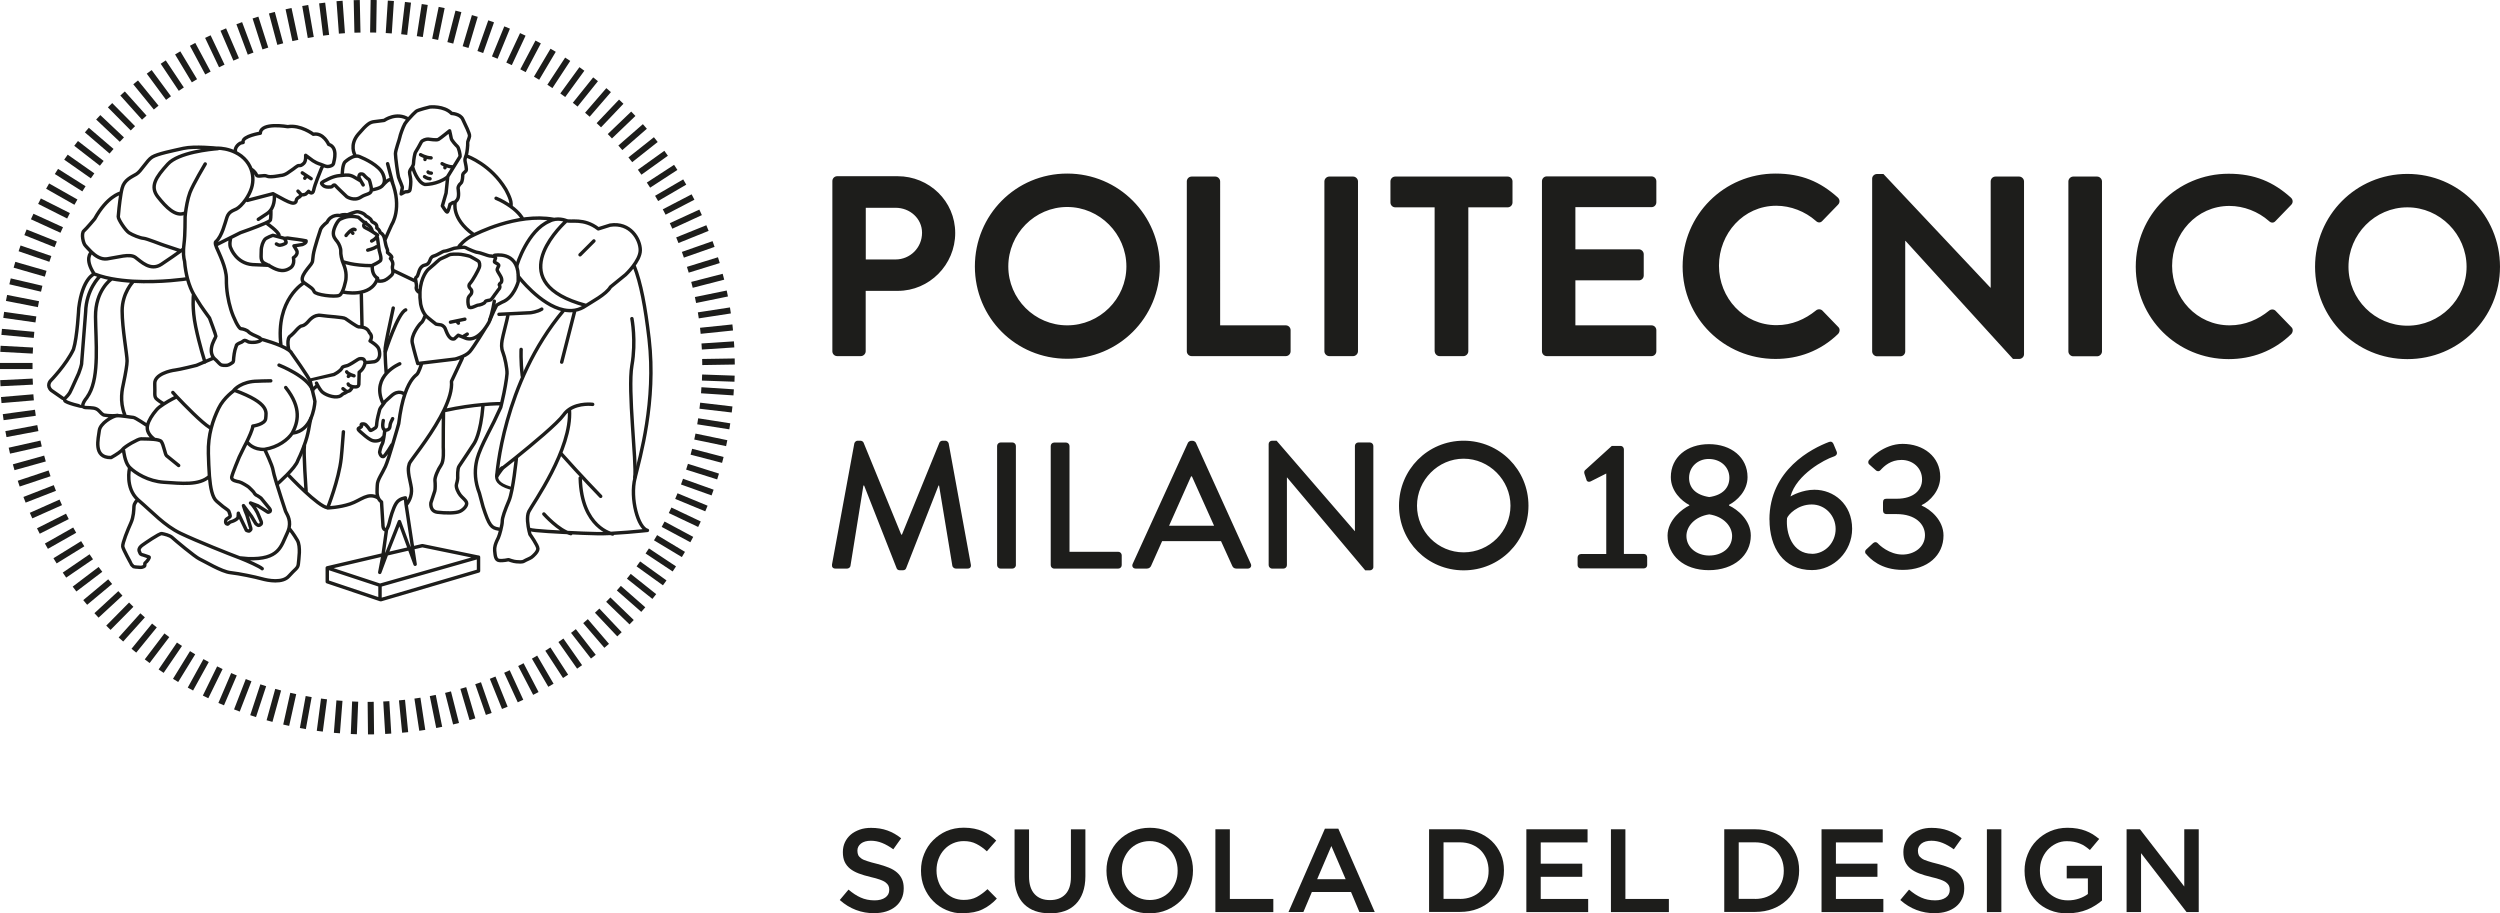 <?xml version="1.0" encoding="UTF-8"?>
<svg id="Layer_2" data-name="Layer 2" xmlns="http://www.w3.org/2000/svg" viewBox="0 0 283.47 103.57">
  <defs>
    <style>
      .cls-1 {
        stroke-width: .35px;
      }

      .cls-1, .cls-2, .cls-3 {
        fill: none;
        stroke: #1d1d1b;
      }

      .cls-1, .cls-3 {
        stroke-linecap: round;
        stroke-linejoin: round;
      }

      .cls-4 {
        fill: #1d1d1b;
      }

      .cls-2 {
        stroke-miterlimit: 10;
        stroke-width: .69px;
      }

      .cls-3 {
        stroke-width: .39px;
      }
    </style>
  </defs>
  <g id="Livello_1" data-name="Livello 1">
    <g>
      <path class="cls-2" d="M83.19,44.49l-3.68-.24m3.5,2.18l-3.66-.43m3.4,2.34l-3.64-.57m3.29,2.48l-3.61-.75m3.17,2.65l-3.57-.93m3.03,2.81l-3.52-1.11m2.9,2.93l-3.47-1.24m2.77,3.05l-3.41-1.41m2.62,3.19l-3.33-1.58m2.46,3.32l-3.25-1.74m2.3,3.43l-3.16-1.9m2.13,3.54l-3.07-2.04m1.98,3.62l-2.99-2.15m1.81,3.7l-2.89-2.3m1.64,3.78l-2.77-2.43m1.45,3.86l-2.65-2.56m1.27,3.93l-2.53-2.68m1.08,3.99l-2.4-2.8m.89,4.03l-2.26-2.91m.7,4.07l-2.12-3.02m.53,4.09l-2.01-3.09m.35,4.1l-1.86-3.19m.15,4.12l-1.7-3.27m-.04,4.13l-1.54-3.35m-.24,4.12l-1.38-3.42m-.44,4.11l-1.21-3.48m-.64,4.08l-1.04-3.54m-.82,4.05l-.91-3.58m-1,4l-.73-3.62m-1.19,3.95l-.55-3.65m-1.39,3.89l-.36-3.67m-1.56,3.82l-.22-3.68m-1.73,3.75l-.04-3.69m-1.91,3.66l.15-3.69m-2.07,3.57l.29-3.68m-2.23,3.47l.48-3.66m-2.4,3.36l.66-3.63m-2.55,3.25l.8-3.6m-2.69,3.13l.98-3.56m-2.84,3l1.15-3.5m-2.99,2.86l1.33-3.44m-3.11,2.72l1.45-3.39m-3.22,2.57l1.62-3.31m-3.34,2.42l1.78-3.23m-3.46,2.25l1.93-3.14m-3.57,2.09l2.08-3.05m-3.66,1.92l2.23-2.94m-3.74,1.75l2.33-2.86m-3.8,1.59l2.46-2.74m-3.88,1.41l2.59-2.62m-3.94,1.22l2.71-2.5m-3.99,1.03l2.83-2.36m-4.04,.84l2.94-2.23m-4.08,.65l3.04-2.08m-4.11,.46l3.14-1.94m-4.12,.28l3.21-1.82m-4.12,.1l3.29-1.66m-4.12-.09l3.37-1.5m-4.11-.29l3.44-1.34m-4.1-.49l3.5-1.17m-4.07-.69l3.55-.99m-4.04-.89l3.6-.81m-3.99-1.07l3.62-.68m-3.93-1.24l3.65-.5m-3.87-1.44l3.67-.31M.04,43.45l3.68-.18M0,41.5H3.69M.05,39.55l3.68,.2M.19,37.63l3.67,.34m-3.44-2.27l3.65,.52m-3.33-2.44l3.62,.71m-3.22-2.59l3.59,.84m-3.09-2.72l3.54,1.02m-2.96-2.88l3.49,1.2m-2.82-3.02l3.43,1.37m-2.67-3.16l3.35,1.53m-2.52-3.27l3.29,1.66m-2.37-3.37l3.21,1.82m-2.21-3.48l3.12,1.97m-2.04-3.59l3.02,2.12m-1.87-3.68l2.91,2.26m-1.69-3.77l2.8,2.4m-1.51-3.85l2.68,2.53m-1.34-3.9l2.59,2.62m-1.17-3.95l2.46,2.74m-.98-4l2.33,2.86m-.79-4.05l2.19,2.97m-.6-4.08l2.05,3.07m-.41-4.11l1.9,3.16m-.21-4.13l1.74,3.25m-.01-4.13l1.58,3.33m.17-4.13l1.46,3.39m.35-4.11l1.29,3.45m.55-4.09l1.12,3.51m.74-4.06l.95,3.56m.94-4.02l.77,3.61m1.12-3.97l.63,3.63m1.29-3.91l.45,3.66M38.5,.11l.27,3.68M40.45,.01l.08,3.69M42.37,0l-.06,3.69M44.32,.09l-.24,3.68m2.18-3.51l-.43,3.66m2.33-3.41l-.56,3.64m2.48-3.3l-.74,3.61m2.64-3.17l-.92,3.57m2.78-3.05l-1.05,3.53m2.9-2.92l-1.23,3.48m3.04-2.78l-1.4,3.41m3.18-2.63l-1.56,3.34m3.3-2.48l-1.72,3.26m3.42-2.32l-1.88,3.17m3.53-2.15l-2.02,3.08m3.63-1.98l-2.17,2.98m3.72-1.81l-2.31,2.88m3.79-1.65l-2.41,2.79m3.84-1.48l-2.54,2.67m3.91-1.3l-2.66,2.55m3.97-1.11l-2.78,2.42m4.02-.93l-2.89,2.29m4.06-.74l-3,2.15m4.09-.55l-3.09,2.01m4.11-.35l-3.19,1.86m4.13-.16l-3.27,1.7m4.13,.04l-3.35,1.54m4.13,.24l-3.42,1.38m4.11,.43l-3.48,1.22m4.08,.61l-3.52,1.09m4.04,.79l-3.57,.92m4.01,.98l-3.61,.74m3.96,1.18l-3.64,.56m3.9,1.37l-3.67,.38m3.83,1.54l-3.68,.24m3.75,1.7l-3.69,.06m3.67,1.89l-3.69-.13"/>
      <g>
        <path class="cls-3" d="M12.61,31.66s-1.81,1.25-1.78,4.26c.03,2.8,.44,6.66-.72,8.74-.08,.15-.18,.3-.28,.45,0,0-.89,1.05-.14,1.1,.75,.04,1.19-.01,1.56,.4,.15,.18,.33,.35,.5,.44,0,0,.76,.17,1.59,.05m1.74-15.15s-1.23,1.27-1.23,3.29c0,2.01,.57,5,.56,5.69,0,.43-.18,1.47-.4,2.5-.14,.64-.48,2.05,.13,3.58m-3.75-18.42s0,0-.01,0c-.1,.08-.82,.77,.3,2.47m10.02-2.76s-.09,.06-.25,.18c-.4,.29-1.24,.88-2.14,1.48-1.25,.83-2.33-.32-2.96-.78-.64-.46-1.98,0-3.2,.17-.71,.1-1.32-.33-1.77-.76-.32-.3-.55-.6-.67-.71-.29-.26-.52-1.42-.2-1.7,.32-.28,1.23-1.37,1.23-1.37,1.42-2.56,2.88-2.9,2.88-2.9m13.23,17.18c-.03,.07-.18,.47-.21,.61-.04,.15-.13,.65-.14,.86-.01,.21,0,.49-.15,.56,0,0-.38,.28-.59,.3-.21,.01-.58,.05-.78-.11-.2-.16-.42-.45-.63-.61-.04-.04-.09-.08-.13-.14-.17-.22-.32-.6-.24-1.12,.1-.66,.49-1.17,.5-1.32,0-.15-.72-2.06-.72-2.06,0,0-1.11-1.51-1.3-1.88-.14-.28-.77-.97-1.2-2.58-.14-.55-.27-1.21-.33-1.99,0,0-.16-.46-.12-1.3,0-.18,.03-.38,.05-.6,.16-1.23,.11-2.82,.13-3.12,0-.07,.02-.22,.04-.41,.07-.6,.24-1.64,.51-2.35,.36-.94,1.73-3.24,1.73-3.24m3.59,20.5s0,0,0,.01m-6.46-10.69l-1.77-.59c-.29-.08-2-.78-2.36-.8-.36-.02-1.24-.37-1.64-.63-.41-.27-1.23-1.52-1.22-1.82,.01-.25,.14-1.61,.31-2.62,.04-.22,.08-.44,.13-.61,.24-.95,1.04-1.26,1.6-1.59,.56-.33,1.18-1.55,1.8-1.94,.63-.38,2.27-.7,3.55-.99,1.28-.28,3.73-.02,3.73-.02,0,0,.07,0,.2,0,.36,.01,1.17,.08,1.98,.49,.22,.11,.44,.24,.65,.4,.45,.35,.78,.77,.99,1.21,.38,.79,.41,1.66,.17,2.42-.15,.48-.39,.92-.65,1.3-.38,.55-.8,.94-1.06,1.07-.43,.21-.86,.31-1.08,.96-.22,.65-.55,2.13-1.25,2.75,0,0-.11,.03-.04,.33,.02,.09,.06,.2,.12,.34,.26,.62,1.12,2.29,1.11,3.56-.02,1.26,.21,2.48,.51,3.46,.3,.98,.89,2.16,1.13,2.18,.24,.01,.71,.16,.88,.36,.17,.19,.81,.47,.99,.54,.11,.04,.36,.16,.41,.29,.03,.09-.02,.18-.26,.26-.62,.2-1.15,.05-1.15,.05,0,0-.32-.18-.43-.18-.1,0-.25,.15-.34,.2-.09,.05-.45,.15-.58,.33h0s-.02,.03-.03,.05m-5.93-14.98c-.98,.36-2.01-.66-2.96-1.86-.95-1.2-.23-2.24,1.12-3.73,1.2-1.32,4.86-1.69,5.67-1.75m-.16,10.9l1.53-.77,1.2-.6s1.79-.62,2.77-1.06c.35-.16,.6-.29,.62-.36,.07-.27,.06-1.02,.06-1.02m.38-1.85s.14,1.08-.46,1.8c-.1,.12-.21,.23-.35,.32l-1,.66m5.7-3.18s.45,.51,.58-.14c.13-.65,.72-2.04,.83-2.33,.11-.29,.22-.41,.22-.41m-8.57,3.91l2.91-.76,.16,.09,1.15,.62s.76,.41,1.03,.36c.27-.04,.28-.2,.29-.31,0-.12,.2-.32,.29-.34,.09-.02,.29-.28,.29-.28,0,0,.36-.01,.49-.09,.12-.08,.3-.29,.32-.31h0m-8.26-4.46c-.17-.46,.3-.88,.51-1,.03-.02,.34-.09,.34-.09,0-.03,0-.05-.01-.08-.04-.65,1.96-.97,1.96-.97,.06-1.28,3.11-.74,3.11-.74,1.44-.24,2.9,.86,2.9,.86,1.14-.22,1.74,1.15,1.74,1.15,1.08,.32,.61,1.88,.58,2.02-.03,.14-.02,.4-.59,.48-.18,.03-.4-.03-.61-.13-.45-.2-.51-.11-1.17-.52l-.82-.61s.06,.65-.21,.91c-.28,.26-.38,.26-.56,.25-.18-.01-.58,.38-.83,.53-.25,.14-.66,.58-1.28,.6,0,0-1.18,.25-1.51,.07-.33-.18-1.08,.16-1.18-.13-.07-.18-.27-.46-.62-.68m5.32,2.51l.39,.42m-8.02,4.89s-.21,.79,.02,1.17c0,0,.61,1.71,2.46,1.85,.18,.01,1.87,.08,1.87,.08m-.17-4.69s1.19,.84,1.3,1.26m-7.45,13.96l-1.9,.81s-1.95,.49-2.44,.54c-.48,.05-2.35,.46-2.3,1.55,.06,1.08-.13,1.47,.26,1.77,.38,.31,.73,.49,.73,.49m1.45-.76s-.75,.36-1.42,.8c-.34,.22-.65,.45-.83,.67-.49,.57-.89,1.2-1.01,1.75-.02,.08-.03,.16-.03,.23-.04,.6,.49,1.11,.73,1.29m-.79-1.53s-1.31-.88-1.51-.89c-.1,0-.44-.06-.83-.11-.41-.06-.86-.11-1.09-.08-.45,.05-1.86,.85-1.95,1.69-.09,.84-.75,3.09,1.34,3.05,0,0,.8-.44,1.17-.78,.05-.05,.1-.09,.13-.14,.26-.35,1.8-1.22,2.08-1.2,.17,.01,.85,0,1.44,.05,.41,.04,.76,.11,.87,.25,.26,.34,.44,1.47,.59,1.6,.15,.13,1.38,1.12,1.38,1.12m7.35,4.55h0s.91,1.22,.91,1.22l.48,.81s.24,.27,.39,.2c.15-.06,.34-.14,.21-.47-.13-.32-.41-.97-.41-.97,0,0-.4-.79-.78-1.09l.84,.32,1.14,.73s.18-.02,.25-.11c.06-.09-.02-.24-.1-.34-.08-.09-.94-1.15-.94-1.15,0,0-.37-.28-.57-.36,0,0-.18-.15-.22-.26-.04-.1-.51-.54-.59-.62-.08-.08-.83-.55-1.08-.6-.25-.06-.92-.14-.87-.53,.06-.39,.86-2.29,.86-2.29l.58-1.19s.1-.19,.24-.46c.27-.56,.7-1.48,.72-1.86,0,0,1.42-.19,1.46-.87,.04-.68,.54-1.69-3.54-3.19,0,0-1.21,.81-1.81,2.06-.3,.63-.61,1.37-.83,2.23-.22,.85-.35,1.8-.32,2.88,.03,.85,.05,1.76,.12,2.59m3.27,4.2h0s.92,1.92,.92,1.92c0,0,.28,.14,.36,.06,.08-.07,.19-.15,.14-.29-.05-.14-.21-.71-.21-.71l-.24-.81-.2-.49-.18-.56m-3.86-3.33c.11,1.31,.32,2.43,.84,2.85,0,0,.62,.52,.69,.58,.07,.07,.62,.41,.67,.54,.05,.12,.21,.54,.13,.62-.08,.09-.41,.26-.44,.32-.03,.06-.14,.38,.08,.5,0,0,.1,.08,.21-.07,.11-.14,.28-.2,.39-.22,.11-.02,.66-.26,.68-.5,.01-.23,.03-.42,.03-.43m-7.43-13.69s.17,.18,.44,.48c.88,.93,2.85,2.96,3.77,3.51m-9.79,2.63s.13,1.21,.58,1.76c.04,.05,.09,.1,.15,.16,.59,.59,2.06,1.53,3.83,1.64,1.95,.12,4.02,.4,5.17-.68h0s0,0,0,0m-9.06-.91s-.52,2.2,.93,3.55c.03,.03,.06,.06,.1,.09,1.57,1.34,2.92,2.86,4.75,3.74,1.83,.88,5.87,2.48,6.3,2.63,.09,.03,.26,.09,.47,.18,.81,.32,2.25,.96,2.49,1.2m-14.18-7.75s-.34,.3-.36,.7c-.02,.4-.03,1.16-.35,1.87-.32,.7-.98,2.31-.92,2.67,.06,.37,.93,1.87,.94,1.94,.01,.08,.25,.32,.29,.34,.05,.02,.42,.07,.49,.06,.07,0,.34,.04,.44,.01,.09-.02,.34-.09,.34-.21,0-.12-.01-.29,.08-.32,.09-.04,.55-.59,.39-.64-.16-.05-.44-.15-.59-.2-.15-.06-.35-.05-.42-.24-.08-.19-.16-.3-.09-.49,.07-.2,.29-.37,.44-.47,.14-.1,1.84-1.29,2.11-1.25,.27,.05,.92,.19,1.19,.45,.27,.26,2.59,2.2,3.09,2.43,.5,.22,2.51,1.45,3.52,1.55,1,.11,2.77,.48,3.52,.69,.75,.21,2.39,.52,3.1-.3,.71-.81,1.03-.87,1.07-1.38,.04-.51,.3-1.97-.12-2.69-.42-.72-.83-1.22-.83-1.22m-3.26-21.57s2.16,.56,3.09,1.21c.02,.01,.03,.02,.04,.03,.11,.08,.2,.16,.27,.25m-2.98,11.06s.85,1.73,.93,2.34c.05,.37,.52,1.89,.91,3.09,.25,.77,.46,1.42,.5,1.53,.08,.24,.6,.85,.41,1.83-.01,.06-.03,.13-.05,.2-.05,.16-.11,.33-.2,.51-.68,1.41-.86,2.96-4.42,2.83l-.87-.08m5.98-14.16c2.04-.27,2.43-2.79,2.48-3.59,0-.11-.18-.79-.18-.79,0,0-.17-.77-.34-1.45-.1-.4-2.18-3.31-2.18-3.31m-.27-.33s-.31-1.31,.23-1.56c0,0,.03-.03,.07-.07,.1-.09,.28-.25,.39-.38,.17-.19,.56-.66,.8-.67,.24-.03,.5-.25,.67-.44,.17-.19,.7-.88,1.49-.75,.8,.13,2.56,.19,2.79,.37,.23,.17,1.31,.92,1.47,.93,.06,0,.21,0,.39,.03,.31,.05,.7,.2,.85,.64,0,0,.46,.35,.07,.93,0,0,.86,.49,.99,.9,.14,.41,.25,1.22-.49,1.45,0,0-.89,.11-1.05,.1,0,0-.06-.36-.26-.42-.2-.05-.4-.06-.61,.09-.21,.15-.92,.59-1.12,.66-.21,.06-.57,.12-.62,.24-.05,.12-.19,.39-.93,.78,0,0-2.74,.62-2.75,.63m.77,.35s.27,.57,.57,.92c.3,.35,1.34,.79,2,.59,.28-.08,.36-.3,.52-.33,.16-.03,.38-.26,.58-.28,.2-.03,.43-.5,.43-.5,0,0,.67,.16,.7-.24,.02-.4,.04-1.4,.04-1.4,0,0,.54-.33,.67-1.08m-2.24,3.16l-.27-.21m1.09-.22s-.51-.15-.5-.31m-11.34,6.71s.6,.77,1.86,.7c1.54-.24,2.68-1.12,3.15-1.86h0c.63-1.19,1.1-2.82-.75-5.15m9.81-13.79c-.04,1.02,.45,1.24,.53,1.38,.08,.14,.19,.34,.19,.34,0,0,.33,.05,.67-.08,.34-.14,.68-.48,.68-.48,.53-.4,.11-.79,.24-1.2,.13-.41-.25-.8-.25-.8,0,0,.15,0,.16-.14,0-.15-.41-.48-.47-.51-.06-.03,.05-.24-.06-.44-.11-.2-.21-.73-.21-.73,0-.07-.1-.46-.11-.51-.13-.5-.49-.62-.49-.62-.01-.29-.36-.51-.36-.51,.08-.63-.54-.55-.61-.83-.07-.27-.63-.54-.63-.54-.23-.37-.9-.47-.9-.47-.22-.06-1.22,.35-1.22,.35,0,0-.38-.11-.84,.08,0,0-.97-.22-1.45,.77,0,0-.5,.34-.72,.77,0,0-.74,2.17-.84,2.93-.11,.81-.05,.64-.13,.85-.13,.37-1.68,1.73-.91,2.29,.78,.56,1,.65,1.14,1.01,.14,.37,2.37,.65,2.85,.43,.48-.22,.75-1.79,.75-1.79,.03-.36,.05-.69-.07-1.17-.05-.19-.11-.38-.18-.54-.25-.57-.35-1.19-.33-1.51,.02-.32-.18-.81-.39-1.08-.21-.27-.52-.57-.44-1.12,.08-.56,.53-1.34,.78-1.43,.25-.09,.86-.5,2.04-.22,0,0,.46,.4,.54,.47,.09,.06,.44,.29,.69,.5,.24,.21,.33,.5,.34,.57m.6,.81c0,.13,.2,1.33,.2,1.42,0,.08,.35,.98,.11,1.18-.27,.22-.67,.4-.95,.54-2.1,0-3.25-.44-3.25-.44m-4.43,2.37s-3.27,1.87-2.62,7.12m9.11-5.81l.08,3.71m-6.34,18.63s-.32-4.51-.19-5.15m4.29-30.76s0-1.16,.33-1.45c.23-.2,.67-.54,1.11-.63,.17-.03,.34-.03,.5,.04,.59,.24,2.25,1,2.67,1.97,.26,.6,.19,.99,.02,1.24-.1,.15-.24,.24-.35,.3-.31,.16-1,.29-1,.29m4.22-8.04s0,0,.01,0m-6.1,4.01s-.62-1.1,.4-2.3c1.02-1.2,1.35-1.36,1.77-1.42,.42-.06,1.17-.15,1.17-.15,0,0,1.4-1.01,2.75-.14m-2.66,13.68s.71-1.63,.77-1.73c0,0,1.24-1.85,0-4.96-.2-.48-.93,.42-.97,.46h0m7.58,2.19s-.21,.94-.34,.89c-.14-.05-.53-.7-.53-.7l.42-1.45,.18-1.79v-.08s1.41-2.28,1.41-2.28c.03-.16-.14-.99-.31-1.14-.17-.15-.66-.7-.69-.9-.03-.2-.19-.87-.19-.87,0,0-1.03,.84-1.26,.97-.23,.13-.98-.02-1.18-.03-.2-.01-.67,.12-.78,.35-.11,.23-.52,.95-.63,1.11-.11,.15-.23,.91-.24,1.27,0,.18-.09,.34-.18,.48-.09,.13-.19,.25-.23,.38-.1,.25,.03,.5,.08,.91,.06,.4-.03,1.08-.08,1.28-.05,.2-.39,.2-.47,.19-.08,0-.52,.25-.52,.25,0,0,.09-.56,.13-.7,.03-.14-.35-.94-.43-1.21s-.35-2.23-.35-2.65c0-.42,.46-1.63,.49-1.85,.03-.22,.35-1.14,.57-1.53,.08-.13,.23-.32,.4-.52,.33-.38,.75-.8,.89-.91,.21-.17,1.55-.49,1.55-.49,0,0,1.6-.17,2.47,.73,0,0,.98,.04,1.26,.66,.28,.63,.83,1.64,.77,1.93-.06,.3-.24,.61-.21,.77,.03,.17-.07,1.1-.16,1.36-.01,.03-.02,.06-.04,.1-.08,.21-.13,.39-.1,.58,.03,.22,.24,.96,.11,1.11-.13,.15-.36,.3-.37,.44,0,.14-.01,.8-.22,.97-.21,.17-.31,.42-.31,.54,0,.12,.18,.98-.1,1.34-.1,.13-.19,.22-.27,.29h0c-.08,0-.21-.02-.33,.08l-.22,.16Zm-4.23-4.17s.48,1.69,1.37,1.93c0,0,1.38,.04,2.52-.81m7.26,3.23s0-.18,0-.18m-4.95-5.43s2.65,.94,4.33,3.73c0,0,.62,1.08,.62,1.63,0,.18,0,.25,0,.26h0m1.28,1.41s-.34-.64-1.32-1.34c-.48-.34-1.04-.68-1.66-.93m-4.64,.48s-.45,1.82,2.05,3.6m-6.49,5.34l-2.57-1.23m1.53,26.49c.33-.44,.69-1.18,.46-2.15-.38-1.63-.32-1.98-.17-2.46,.1-.3,2.13-2.72,3.51-5.25,.15-.27,.29-.54,.42-.81,.56-1.17,.93-2.32,.84-3.25l1.23-2.63v-.03m-8.98,22.32l-.38,2,.78-2.09,1.45-3.67,1.78,4.84-1.03-6.81-.07-.72s-.69,.05-1.04,.61c-.36,.55-.69,1.74-.79,2.22-.09,.42-.32,.8-.33,.82h0c-.43,.01-.39-.59-.39-.59l-.16-2.59c-.14-.11-.25-.23-.32-.36-.27-.47-.17-1.07-.16-1.54,0-.6,.53-1.28,.92-2.13,.18-.39,.51-1.43,.81-2.45,.37-1.22,.7-2.4,.7-2.4,.18-1.48,.43-2.56,.7-3.36,.58-1.7,1.22-2.1,1.36-2.23,.21-.19,.52-1.16,.52-1.16m-3.97,18.82l-.39,2.81m4.75-27.07s-.2,.59-.41,.74c-.21,.15-1.21,1.45-1.02,2.3,.19,.86,.62,2.33,.62,2.33l.41-.05,3.83-.46s.26-.06,.58-.19c.37-.14,.82-.35,1.07-.64,.47-.53,1.81-2.74,1.81-2.74m-17.96,27.25l5.98,1.97,11.17-3.18-6.37-1.31-4.07,.95-.4,.09h0l-6.31,1.48h0m0,0v1.57l6.06,2.04,11.09-3.26v-1.57m-11.17,3.18v1.55m4.36-34.8s-.33-.24-.24-.58c.09-.34-.26-.97,.02-1.12,.19-.1,.21-.6,.43-.96,.11-.18,.27-.33,.51-.38,.74-.15,.44-.85,.99-1.02,.55-.16,1.04-.57,1.24-.56,.2,.01,.9-.28,1.1-.33,.09-.01,.33-.05,.58-.08,.3-.03,.61-.05,.7,0,.1,.07,.46,.23,.8,.37,.25,.1,.48,.18,.59,.18,.24,.01,1.18,.39,1.35,.4,.17,.01,.73,.04,.67,.26-.06,.21-.2,.4-.08,.46,.12,.06,.48,.25,.45,.37-.03,.12-.22,.38-.18,.53,.04,.15,.4,.66,.46,.84,.06,.17,.1,.44-.03,.56-.13,.12-.26,.21-.17,.31,.09,.11,.03,.35-.07,.44-.1,.09-.24,.35-.35,.47-.11,.11-.4,.61-.56,.72-.15,.11-.59,.06-.65,.25-.06,.2-.66,.38-.81,.37-.14,0-.91,.48-1.04,.18-.13-.3-.12-.82-.06-1.01,.06-.19,.29-.35,.35-.49,.06-.14,.05-.36-.02-.44-.07-.07-.44-.39-.13-.71,.31-.33,.92-1.46,1.04-1.78,.12-.31,.01-.63-.06-.71-.07-.08-.85-.51-.97-.57-.12-.06-1.11-.27-1.33-.25-.22,.01-.85-.05-1.11,.11-.25,.15-.88,.39-1.01,.48-.13,.09-.62,.55-.62,.55l-.7,.6s-.84,.8-.92,2.56c-.02,.39,0,.82,.07,1.3,0,0,.1,.78,.59,1.37,.14,.17,1.16,.96,1.16,.96,0,0,.41,.08,.51,.08,.1,0,.38,.12,.52,.4,.13,.28,.43,1.38,1.05,1.19l.44-.41s.65,.26,.77,.31c.11,.05,1.13,.56,2.34-1.18,.13-.18,.25-.38,.38-.61,0,0,.42-1.07,.87-1.93,.1-.05,.49-.29,.62-.34,1.33-.49,1.82-2.31,1.82-2.31,0,0,.01-.25,0-.62m-1.18,4.48c-.05,.36-.59,2.37-.65,2.79-.06,.42-.11,.84,.1,1.36,.21,.53,.49,1.84,.46,2.41-.03,.57-.3,2.09-.51,2.95-.04,.16-.07,.29-.09,.4l-.11,.46-.76,1.62s-1.25,2.43-1.47,2.99c-.21,.56-1.23,2.46-.19,5.13l.41,1.53c.71,2.21,.96,2.4,1.76,2.54m2.02-8.01s-.37,3.68-.83,4.77c-.46,1.09-.78,1.94-.77,2.37,0,.42-.3,1.54-.44,1.84-.09,.19-.26,.51-.36,.87-.05,.2-.08,.41-.06,.61,.06,.58,.09,1.06,.51,1.11,.42,.06,1.06-.09,1.06-.09,0,0,.59,.22,.89,.23,.3,.02,.66,.07,.88-.07,.22-.14,.65-.29,.84-.43,.19-.14,.73-.62,.72-.98,0-.36-.9-1.62-.9-1.62,0,0-.04-.15-.1-.39-.13-.57-.31-1.63-.02-2.21,.41-.82,4.91-7.08,4.6-11.52m2.63-.62s-1.53-.2-2.66,.57h0c-.23,.16-.45,.36-.63,.62-.69,.97-3.54,3.33-5.42,4.85-.63,.51-1.15,.92-1.45,1.15-.16,.13-.71,.96-.71,.96,0,0,.65-10.54,7.57-18.79m-11.84-7.29s.64-.83,1.62-1.26c.24-.1,4.9-2.55,9.1-1.79m-4.17,5.26c0-.15,1.26-4.04,3.67-5.04,.89-.51,1.92-.08,1.92-.08,.51,.22,1.98-.34,3.64,.94l1.34-.42c2.29-.36,3.42,1.61,3.42,2.84s-1.67,2.78-1.67,2.78l-1.71,1.39c-.47,.84-2.24,1.75-2.78,2.12-.81,.56-1.68,.66-2.53,.48-2.67-.55-5.14-3.8-5.14-3.8m2.9,26.94s1.69,1.91,3.06,2.23m-12.14-22.39l.39-.24m-9.19,4.41s-.16-2.03-.11-2.83c.03-.44,.5-2.64,.91-4.53m.74,6.32s-3.29,1.33-1.95,4.38m.28-.08c-.57,.77-.53,.7-.61,.9-.06,.17-.33,1.3-.32,1.46,0,.16-.04,.51-.12,.57-.08,.06-.56,.39-.62,.32-.05-.07-.46-.67-.65-.71-.19-.04-.48-.07-.36,.2,.12,.27-.74,.13-.15,.64l.59,.51s.54,.46,.87,.53c.33,.08,.89,.03,1.16-.4m.2-4.03s0,0,0,0m2.19-.87s-.64-.55-1.47,.22c-.58,.53-.7,.63-.72,.65h0s0,0,0,0t0,0h0s0,0,0,0h0m-.19,2.14c-.03,.22-.22,1.03,.27,1.1,0,0,.46,0,.49-.45,.03-.46,.24-.67,.3-.86m-.89,1.38s-.04,.36-.1,.72c-.05,.32-.12,.65-.18,.75-.13,.21-.37,.95-.28,1.07,0,0,.23,.72,.6,.2l.37-.52,.4-.64m3.7-30.4s.26,.21,.62,.24m-.22-.77s-.03,.11,.37,.13m-7.21,8.73s.63-.14,.98-.38m-3.44-1.28s.68-.93,1.02-.66m-.33,.3l.08,.11m-.3,16.05l-.21,.18m-4.79-22.7l-.15,.23m13.66-2.31l-.03,.18m2.32,.66l-.06,.28m1.34,17.41l.19,.21m-.9-.11l1.63-.34m12.45-.9l-1.47,5.77m2.71-6.44c-9.28-2.49-3.22-8.6-2.27-9.49m-29.85-5.53l1,.66m12.41-2.72s.58,.35,1.19,.36m1.25,.66s.58,.35,1.19,.36m-11.18,23.69s-.67-.18-.83-.45m-7.09-15.12l.39-.05s.97,.15,1.09,.15c.12,0,1.01,.17,1.01,.17,.08,.24-.44,.42-.44,.42l-.94,.15,.29,.48c.29,.48-.35,.86-.35,.86,.19,.91-.39,1.18-.39,1.18-.89,.6-1.74,.08-2.37-.28-.16-.09-.3-.17-.42-.22-.63-.25-.46-.83-.47-1.42-.01-.58,.22-1.09,.39-1.31,.16-.22,.93-.49,.93-.49l.65,.17,.64,.17h.02s.29,.46,.16,.55c-.14,.1-.64,.32-.86,.2l-.21-.11m12.61-9.1l.59,2.26m24.93,39.73s-3.54-.68-3.68-6.35m-33.01-.25s3.3,3.5,4.37,3.62m1.79-8.61c-.12,1.74-.25,3-.25,3-.27,2.45-1.54,5.63-1.54,5.63,0,0,1.32-.04,2.55-.45,1.23-.41,2.01-1.36,3.17-.69m7.54-9.9c1.7-.38,3.19-.57,4.3-.67h0c1.32-.12,2.11-.11,2.11-.11m-6.53,.88s-.05,3.77-.03,4.06c.01,.3,.1,1.54-.25,2.03-.35,.5-.73,1.39-.69,1.75,.04,.36,.04,1-.02,1.18-.07,.19-.44,1.34-.44,1.34,0,0-.15,.96,.74,1.07,.89,.11,2.11,.13,2.58-.11,.47-.24,.84-.71,.71-1.02-.14-.31-.48-.52-.71-.82-.23-.3-.52-.87-.42-1.23,0,0,.14-.49,.14-.7,0-.21-.05-1.05,.16-1.35,.21-.29,1.72-2.6,1.72-2.6,0,0,.73-1.08,.98-4.21m-13.58-25.07s-.16-.27-.29-.5c-.08-.14-.14-.25-.15-.28-.03-.08-.09-.22,.03-.39,.12-.17,.42-.04,.45,0,.03,.03,.2,.24,.44,.43,.24,.19,.2,.01,.41,.9,.04,.19,.05,.34,.04,.46-.07,.46-.61,.37-1.19,.76-.76,.5-1.59-.04-1.59-.04,0,0-1.21-1.14-1.29-1.26-.08-.11-.21-.1-.31,.02-.11,.12-.05,.13-.52,.14-.47,0-.68-.27-.75-.41-.07-.13,.59-.41,.59-.41,0,0,.73-.43,1.46-.48,.12-.01,.23-.02,.34-.03,.52-.05,.86-.08,1.35,.22l.68,.4M9.4,46.1c-.05,.03-1.99-.43-2.06-.69,0,0-.07-.15,.04-.25,.11-.09,.43-.45,.54-.65,.05-.08,.07-.12,.26-.54,.28-.6,.74-1.63,.74-1.63,.4-1.05,.34-1.23,.34-1.23l.45-5.71c.06-2.59,1.59-4.05,1.59-4.05m9.92,.26s-2.97,.46-6.15,.28c-.82-.05-1.65-.14-2.45-.29-.45-.08-.88-.19-1.3-.32h0c-.22-.07-.44-.14-.64-.22,0,0-1.33,.48-1.75,3.87,0,0-.17,3.34-.6,4.68-.82,1.75-2.61,3.58-2.61,3.58,0,0-.49,.54,.11,1.08l1.3,.9m64.77-15.03c.77,1.94,1.27,4.62,1.7,8.3,.82,7.07-1.03,13.41-1.6,15.76-.58,2.34,.36,5.68,1.41,5.94,0,0-4.03,.44-5.75,.37-.73-.03-.81-.02-1.62-.05-2.81-.12-5.7-.28-5.87-.41"/>
        <path class="cls-1" d="M56.92,53.04s-1.84,1.47,.9,2.29"/>
        <path class="cls-3" d="M71.65,36.13s.49,2.53,0,5.31c-.49,2.78,.55,11.05,.33,12.7"/>
      </g>
      <line class="cls-3" x1="65.77" y1="28.89" x2="67.34" y2="27.32"/>
      <path class="cls-3" d="M43.7,39.85s1.41-4.36,2.3-4.71m-14.36,6.26s3.31,1.3,3.81,2.87m-13.52-10.77s-.17,1.47,.26,3.55c.43,2.08,1.04,3.98,1.04,3.98m15.66-7.92s3.22,.73,3.92-1.57m-7.57,15.92c-.2,.75-.2,1.63-.8,3.19,0,0-.3,.82-.66,1.54-.25,.88-2.34,2.69-2.34,2.69m-4.88-10.67s.81-.99,2.69-.99c0,0,.8-.04,1.45-.04m25.37-14.23s2.57-.52,2.69,2.25m-16.62-3.87c.58-.29,.67-.67,.67-.67,0,0-.85-.61-1.35-.82-.5-.21,0-.61,0-.61m14.59,8.92s-.21,1.31-.52,2.11m1.05-.62l3.57-.18s.78-.09,1.28-.41m2.23,16.43c2.12,2.39,4.45,4.8,4.45,4.8m-9.02-16.66s-.07,1.23,.13,3"/>
      <line class="cls-3" x1="35.87" y1="43.81" x2="35.49" y2="44.13"/>
      <g>
        <path class="cls-4" d="M211.58,62.8c.45,.53,1.65,1.82,4.18,1.82,2.82,0,4.61-1.67,4.61-3.9,0-1.76-1.51-2.98-2.47-3.39v-.06c.92-.43,2.1-1.63,2.1-3.2,0-2.29-1.9-3.74-4.27-3.74-2.22,0-3.78,1.8-3.78,1.8-.14,.14-.16,.39,0,.53l.76,.67c.18,.16,.41,.12,.53-.04,.41-.45,1.14-1.14,2.37-1.14s2.33,.86,2.33,2.22c0,1.21-.96,2.18-2.88,2.18h-1.14c-.29,0-.41,.12-.41,.43v.88c0,.29,.16,.43,.39,.43h1.14c2.18,0,3.23,1.16,3.23,2.39,0,1.37-1.23,2.2-2.55,2.2-1.51,0-2.65-1.1-2.78-1.26-.16-.18-.35-.2-.55-.04l-.8,.74c-.14,.12-.14,.35-.02,.49m-6.12-.02c-2.22,0-2.98-2.33-2.82-4.04,.12-.37,1.18-1.55,2.8-1.55,1.51,0,2.71,1.25,2.71,2.78s-1.18,2.82-2.7,2.82m-4.8-3.88c0,3.15,1.55,5.72,4.82,5.72,2.47,0,4.55-2.1,4.55-4.68,0-2.82-2.1-4.43-4.27-4.43-1.37,0-2.55,.65-2.72,.76,.67-2.51,3.92-4.21,4.86-4.51,.39-.12,.47-.35,.37-.59l-.35-.84c-.08-.22-.27-.33-.51-.24-1.88,.71-6.76,3.12-6.76,8.82m-9.41,1.84c0-1.08,.94-2.2,2.59-2.45,1.65,.25,2.59,1.37,2.59,2.45,0,1.37-1.16,2.22-2.61,2.22-1.35,0-2.57-.88-2.57-2.22m2.59-4.41c-1.59-.25-2.29-1.08-2.29-2.18,0-1.25,1-2.14,2.22-2.14,1.35,0,2.35,.9,2.35,2.14,0,1.08-.71,1.96-2.29,2.18m-4.72,4.37c0,2.23,1.82,3.92,4.68,3.92s4.76-1.69,4.76-3.92c0-1.76-1.53-2.98-2.47-3.41v-.08c.88-.45,2.1-1.57,2.1-3.14,0-2.25-1.86-3.74-4.37-3.74s-4.33,1.49-4.33,3.74c0,1.59,1.22,2.71,2.1,3.16v.06c-.76,.35-2.47,1.63-2.47,3.41m-9.8,3.72h7.1c.22,0,.39-.16,.39-.37v-.88c0-.22-.16-.39-.39-.39h-2.25v-11.86c0-.2-.16-.39-.37-.39h-1l-3.04,2.76c-.08,.08-.12,.24-.06,.41l.24,.72c.06,.18,.27,.22,.45,.14l1.78-.9v9.13h-2.86c-.22,0-.39,.16-.39,.39v.88c0,.2,.16,.37,.39,.37m-18.6-7.12c0-2.9,2.39-5.33,5.29-5.33s5.31,2.43,5.31,5.33-2.39,5.29-5.31,5.29-5.29-2.37-5.29-5.29m-2.04,0c0,4.08,3.25,7.33,7.33,7.33s7.35-3.25,7.35-7.33-3.27-7.37-7.35-7.37-7.33,3.29-7.33,7.37m-14.78,6.74c0,.2,.18,.39,.39,.39h1.29c.22,0,.39-.18,.39-.39v-9.94h.02l8.86,10.53h.53c.2,0,.39-.16,.39-.37v-13.74c0-.2-.18-.39-.39-.39h-1.31c-.22,0-.39,.18-.39,.39v9.66h-.02l-8.86-10.25h-.51c-.21,0-.39,.16-.39,.37v13.74Zm-11.29-4.47l2.49-5.59h.1l2.51,5.59h-5.1Zm-3.8,4.86h1.29c.24,0,.41-.16,.47-.31,.41-.94,.84-1.86,1.25-2.8h6.68l1.27,2.8c.08,.18,.22,.31,.47,.31h1.29c.31,0,.47-.27,.35-.53l-6.23-13.74c-.06-.12-.25-.22-.35-.22h-.2c-.1,0-.29,.1-.35,.22l-6.27,13.74c-.12,.27,.04,.53,.35,.53m-9.64-.39c0,.2,.16,.39,.39,.39h7.27c.22,0,.39-.18,.39-.39v-1.12c0-.2-.16-.39-.39-.39h-5.53v-12c0-.2-.18-.39-.39-.39h-1.35c-.22,0-.39,.18-.39,.39v13.52Zm-6.08,0c0,.2,.18,.39,.39,.39h1.35c.2,0,.39-.18,.39-.39v-13.52c0-.2-.18-.39-.39-.39h-1.35c-.2,0-.39,.18-.39,.39v13.52Zm-18.72-.08c-.04,.29,.1,.47,.39,.47h1.33c.16,0,.35-.14,.37-.29l1.47-9.13h.08l3.69,9.39c.04,.12,.18,.22,.35,.22h.37c.18,0,.31-.1,.35-.22l3.68-9.39h.06l1.51,9.13c.04,.14,.2,.29,.39,.29h1.33c.29,0,.43-.18,.37-.47l-2.51-13.72c-.04-.16-.2-.31-.37-.31h-.33c-.14,0-.31,.1-.35,.22l-4.25,10.43h-.08l-4.27-10.43c-.04-.12-.22-.22-.35-.22h-.33c-.16,0-.33,.14-.37,.31l-2.53,13.72Z"/>
        <path class="cls-4" d="M266.29,30.25c0-3.68,3-6.74,6.68-6.74s6.71,3.06,6.71,6.74-3.03,6.68-6.71,6.68-6.68-3-6.68-6.68m-3.79,0c0,5.83,4.64,10.47,10.47,10.47s10.5-4.64,10.5-10.47-4.67-10.53-10.5-10.53-10.47,4.7-10.47,10.53m-20.33,0c0,5.83,4.7,10.47,10.53,10.47,2.6,0,5.1-.9,7.09-2.83,.2-.2,.26-.58,.03-.79l-1.81-1.87c-.18-.17-.5-.2-.73,0-1.22,.99-2.71,1.66-4.46,1.66-3.73,0-6.53-3.09-6.53-6.74s2.77-6.8,6.5-6.8c1.63,0,3.27,.64,4.49,1.72,.23,.23,.53,.23,.73,0l1.78-1.84c.23-.23,.23-.58-.03-.82-1.98-1.78-4.11-2.71-7.06-2.71-5.83,0-10.53,4.7-10.53,10.53m-7.64,9.62c0,.29,.26,.55,.55,.55h2.71c.29,0,.55-.26,.55-.55V20.57c0-.29-.26-.55-.55-.55h-2.71c-.29,0-.55,.26-.55,.55v19.31Zm-22.25,0c0,.29,.26,.55,.55,.55h2.65c.32,0,.55-.26,.55-.55v-12.54h.03l12.19,13.39h.7c.29,0,.55-.23,.55-.53V20.57c0-.29-.26-.55-.55-.55h-2.68c-.32,0-.55,.26-.55,.55v12.05h-.03l-12.13-12.89h-.73c-.29,0-.55,.23-.55,.52v19.63Zm-21.49-9.62c0,5.83,4.7,10.47,10.53,10.47,2.6,0,5.1-.9,7.09-2.83,.2-.2,.26-.58,.03-.79l-1.81-1.87c-.18-.17-.5-.2-.73,0-1.22,.99-2.71,1.66-4.46,1.66-3.73,0-6.53-3.09-6.53-6.74s2.77-6.8,6.5-6.8c1.63,0,3.27,.64,4.49,1.72,.23,.23,.53,.23,.73,0l1.78-1.84c.23-.23,.23-.58-.03-.82-1.98-1.78-4.11-2.71-7.06-2.71-5.83,0-10.53,4.7-10.53,10.53m-15.95,9.62c0,.29,.23,.55,.55,.55h11.87c.32,0,.55-.26,.55-.55v-2.39c0-.29-.23-.55-.55-.55h-8.63v-5.1h7.2c.29,0,.55-.23,.55-.55v-2.42c0-.29-.26-.55-.55-.55h-7.2v-4.78h8.63c.32,0,.55-.26,.55-.55v-2.39c0-.29-.23-.55-.55-.55h-11.87c-.32,0-.55,.26-.55,.55v19.31Zm-12.16,0c0,.29,.26,.55,.55,.55h2.71c.29,0,.55-.26,.55-.55V23.51h4.46c.32,0,.55-.26,.55-.55v-2.39c0-.29-.23-.55-.55-.55h-12.74c-.32,0-.55,.26-.55,.55v2.39c0,.29,.23,.55,.55,.55h4.46v16.36Zm-12.51,0c0,.29,.26,.55,.55,.55h2.71c.29,0,.55-.26,.55-.55V20.57c0-.29-.26-.55-.55-.55h-2.71c-.29,0-.55,.26-.55,.55v19.31Zm-15.6,0c0,.29,.23,.55,.55,.55h10.67c.32,0,.55-.26,.55-.55v-2.39c0-.29-.23-.55-.55-.55h-7.44V20.57c0-.29-.26-.55-.55-.55h-2.68c-.32,0-.55,.26-.55,.55v19.31Zm-20.24-9.62c0-3.68,3-6.74,6.68-6.74s6.71,3.06,6.71,6.74-3.03,6.68-6.71,6.68-6.68-3-6.68-6.68m-3.79,0c0,5.83,4.64,10.47,10.47,10.47s10.5-4.64,10.5-10.47-4.67-10.53-10.5-10.53-10.47,4.7-10.47,10.53m-12.37-.79v-5.86h3.38c1.63,0,3,1.22,3,2.83,0,1.72-1.37,3.03-3,3.03h-3.38Zm-3.79,10.41c0,.29,.23,.55,.55,.55h2.68c.29,0,.55-.26,.55-.55v-6.85h3.65c3.56,0,6.5-2.95,6.5-6.56s-2.95-6.44-6.53-6.44h-6.85c-.32,0-.55,.26-.55,.55v19.31Z"/>
      </g>
      <g>
        <path class="cls-4" d="M99.14,103.55c-.72,0-1.42-.12-2.08-.37s-1.27-.62-1.84-1.13l.99-1.18c.46,.39,.92,.7,1.38,.9,.46,.21,.99,.32,1.58,.32,.51,0,.91-.11,1.21-.32,.3-.21,.45-.5,.45-.86v-.03c0-.17-.03-.32-.09-.45-.06-.13-.17-.25-.32-.37s-.37-.22-.64-.32c-.27-.1-.63-.2-1.07-.3-.5-.12-.95-.25-1.34-.4-.39-.15-.72-.33-.98-.54-.26-.21-.47-.47-.61-.77-.14-.3-.21-.67-.21-1.1v-.03c0-.4,.08-.77,.24-1.11,.16-.33,.38-.62,.66-.86,.28-.24,.62-.42,1.01-.56s.82-.2,1.29-.2c.69,0,1.31,.1,1.86,.3s1.07,.49,1.55,.88l-.89,1.25c-.43-.31-.85-.55-1.27-.72-.42-.17-.85-.25-1.27-.25-.48,0-.86,.11-1.13,.32-.27,.22-.4,.48-.4,.79v.03c0,.18,.03,.34,.09,.48s.18,.26,.34,.38,.39,.22,.69,.31c.29,.1,.66,.2,1.11,.31,.49,.13,.93,.26,1.31,.42,.38,.15,.7,.34,.95,.56,.25,.22,.44,.47,.57,.77,.13,.29,.19,.63,.19,1.01v.03c0,.44-.08,.83-.25,1.18s-.39,.64-.69,.88-.64,.42-1.05,.55c-.41,.13-.86,.19-1.35,.19Z"/>
        <path class="cls-4" d="M109.21,103.57c-.69,0-1.32-.13-1.9-.38-.58-.25-1.09-.59-1.51-1.03-.43-.43-.76-.95-1.01-1.54-.24-.59-.36-1.22-.36-1.89v-.03c0-.67,.12-1.3,.36-1.88,.24-.59,.57-1.1,1.01-1.54s.94-.79,1.53-1.05c.59-.25,1.24-.38,1.96-.38,.43,0,.82,.04,1.17,.11,.35,.07,.68,.17,.97,.3,.3,.13,.57,.28,.82,.46s.49,.38,.71,.59l-1.06,1.22c-.38-.35-.77-.63-1.19-.84-.42-.22-.9-.32-1.43-.32-.45,0-.86,.09-1.24,.26-.38,.17-.71,.41-.98,.71-.28,.3-.49,.65-.64,1.05-.15,.4-.23,.83-.23,1.29v.03c0,.46,.08,.89,.23,1.29,.15,.41,.37,.76,.64,1.06,.28,.3,.61,.54,.98,.72,.38,.17,.79,.26,1.24,.26,.57,0,1.06-.11,1.47-.33,.41-.22,.82-.52,1.22-.89l1.06,1.07c-.24,.26-.49,.49-.76,.69-.26,.2-.55,.38-.85,.52-.3,.15-.64,.26-1,.33s-.76,.11-1.2,.11Z"/>
        <path class="cls-4" d="M119.03,103.56c-.61,0-1.16-.09-1.65-.26-.49-.17-.91-.44-1.26-.78s-.62-.78-.8-1.29c-.19-.51-.28-1.11-.28-1.79v-5.4h1.64v5.34c0,.88,.21,1.54,.63,2s1.01,.68,1.75,.68,1.32-.22,1.74-.66c.42-.44,.63-1.09,.63-1.96v-5.4h1.64v5.32c0,.7-.1,1.31-.29,1.84-.19,.53-.46,.97-.81,1.32-.35,.35-.77,.62-1.27,.79-.5,.17-1.05,.26-1.67,.26Z"/>
        <path class="cls-4" d="M130.35,103.57c-.72,0-1.39-.13-1.98-.38-.6-.25-1.11-.6-1.54-1.04s-.77-.95-1.01-1.54c-.24-.58-.36-1.21-.36-1.87v-.03c0-.66,.12-1.28,.36-1.87,.24-.59,.58-1.1,1.02-1.54s.96-.79,1.56-1.05c.6-.26,1.26-.39,1.98-.39s1.39,.13,1.98,.38,1.11,.6,1.54,1.04,.76,.95,1.01,1.53c.24,.59,.36,1.21,.36,1.87v.03c0,.66-.12,1.29-.36,1.87-.24,.59-.58,1.1-1.02,1.54s-.96,.79-1.56,1.05c-.6,.26-1.26,.39-1.98,.39Zm.03-1.52c.46,0,.89-.09,1.27-.26,.39-.17,.72-.41,1-.71s.49-.65,.65-1.05c.16-.4,.23-.83,.23-1.29v-.03c0-.46-.08-.89-.23-1.29-.16-.41-.37-.76-.65-1.06-.28-.3-.62-.54-1.01-.72-.39-.18-.82-.27-1.28-.27s-.89,.09-1.28,.26c-.39,.17-.72,.41-1,.71-.27,.3-.49,.65-.65,1.05-.16,.4-.23,.83-.23,1.29v.03c0,.46,.08,.89,.23,1.29,.16,.41,.37,.76,.65,1.06s.62,.54,1.01,.72,.82,.27,1.28,.27Z"/>
        <path class="cls-4" d="M137.81,94.03h1.64v7.9h4.93v1.49h-6.57v-9.39Z"/>
        <path class="cls-4" d="M150.22,93.96h1.53l4.13,9.45h-1.74l-.95-2.27h-4.44l-.96,2.27h-1.69l4.13-9.45Zm2.36,5.73l-1.62-3.76-1.61,3.76h3.23Z"/>
        <path class="cls-4" d="M162.04,94.03h3.5c.73,0,1.41,.12,2.02,.35s1.14,.57,1.58,.98c.44,.42,.78,.92,1.03,1.48s.36,1.18,.36,1.84v.03c0,.66-.12,1.28-.36,1.85s-.58,1.07-1.03,1.49-.97,.75-1.58,.99-1.28,.36-2.02,.36h-3.5v-9.39Zm3.49,7.9c.49,0,.94-.08,1.34-.24,.4-.16,.74-.38,1.03-.66,.28-.28,.5-.62,.66-1.01,.16-.39,.23-.81,.23-1.27v-.03c0-.46-.08-.88-.23-1.28-.16-.39-.38-.73-.66-1.02-.28-.28-.62-.5-1.03-.67-.4-.16-.85-.24-1.34-.24h-1.85v6.41h1.85Z"/>
        <path class="cls-4" d="M173.06,94.03h6.95v1.49h-5.31v2.41h4.71v1.49h-4.71v2.51h5.38v1.49h-7.01v-9.39Z"/>
        <path class="cls-4" d="M182.66,94.03h1.64v7.9h4.93v1.49h-6.57v-9.39Z"/>
        <path class="cls-4" d="M195.51,94.03h3.5c.73,0,1.41,.12,2.02,.35s1.14,.57,1.58,.98c.44,.42,.78,.92,1.03,1.48s.36,1.18,.36,1.84v.03c0,.66-.12,1.28-.36,1.85s-.58,1.07-1.03,1.49-.97,.75-1.58,.99-1.28,.36-2.02,.36h-3.5v-9.39Zm3.49,7.9c.49,0,.94-.08,1.34-.24,.4-.16,.74-.38,1.03-.66,.28-.28,.5-.62,.66-1.01,.16-.39,.23-.81,.23-1.27v-.03c0-.46-.08-.88-.23-1.28-.16-.39-.38-.73-.66-1.02-.28-.28-.62-.5-1.03-.67-.4-.16-.85-.24-1.34-.24h-1.85v6.41h1.85Z"/>
        <path class="cls-4" d="M206.53,94.03h6.95v1.49h-5.31v2.41h4.71v1.49h-4.71v2.51h5.38v1.49h-7.01v-9.39Z"/>
        <path class="cls-4" d="M219.39,103.55c-.72,0-1.42-.12-2.08-.37s-1.27-.62-1.84-1.13l.99-1.18c.46,.39,.92,.7,1.38,.9,.46,.21,.99,.32,1.58,.32,.51,0,.91-.11,1.21-.32,.3-.21,.45-.5,.45-.86v-.03c0-.17-.03-.32-.09-.45-.06-.13-.17-.25-.32-.37s-.37-.22-.64-.32c-.27-.1-.63-.2-1.07-.3-.5-.12-.95-.25-1.34-.4-.39-.15-.72-.33-.98-.54-.26-.21-.47-.47-.61-.77-.14-.3-.21-.67-.21-1.1v-.03c0-.4,.08-.77,.24-1.11,.16-.33,.38-.62,.66-.86,.28-.24,.62-.42,1.01-.56s.82-.2,1.29-.2c.69,0,1.31,.1,1.86,.3s1.07,.49,1.55,.88l-.89,1.25c-.43-.31-.85-.55-1.27-.72-.42-.17-.85-.25-1.27-.25-.48,0-.86,.11-1.13,.32-.27,.22-.4,.48-.4,.79v.03c0,.18,.03,.34,.09,.48s.18,.26,.34,.38,.39,.22,.69,.31c.29,.1,.66,.2,1.11,.31,.49,.13,.93,.26,1.31,.42,.38,.15,.7,.34,.95,.56,.25,.22,.44,.47,.57,.77,.13,.29,.19,.63,.19,1.01v.03c0,.44-.08,.83-.25,1.18s-.39,.64-.69,.88-.64,.42-1.05,.55c-.41,.13-.86,.19-1.35,.19Z"/>
        <path class="cls-4" d="M225.29,94.03h1.64v9.39h-1.64v-9.39Z"/>
        <path class="cls-4" d="M234.43,103.57c-.73,0-1.4-.12-2-.37s-1.11-.58-1.53-1.02c-.42-.43-.75-.94-.99-1.53-.23-.58-.35-1.22-.35-1.91v-.03c0-.65,.12-1.27,.36-1.86,.24-.59,.57-1.11,1.01-1.55s.94-.79,1.54-1.05c.6-.26,1.25-.39,1.95-.39,.41,0,.78,.03,1.12,.09,.34,.06,.65,.14,.93,.25,.29,.11,.56,.24,.81,.39,.25,.16,.5,.34,.74,.54l-1.05,1.25c-.18-.15-.36-.29-.55-.42s-.38-.23-.59-.31c-.21-.09-.43-.15-.68-.2-.25-.05-.52-.07-.81-.07-.43,0-.83,.09-1.2,.27s-.69,.42-.97,.72c-.27,.3-.49,.65-.64,1.05-.16,.4-.23,.83-.23,1.28v.03c0,.48,.08,.93,.23,1.34,.15,.41,.37,.77,.65,1.06s.62,.53,1,.7c.39,.17,.82,.26,1.3,.26,.45,0,.86-.07,1.25-.2,.39-.13,.72-.3,1.01-.52v-1.77h-2.4v-1.43h4v3.94c-.23,.2-.49,.38-.77,.56-.28,.18-.58,.34-.91,.47-.33,.13-.68,.24-1.05,.31s-.77,.11-1.18,.11Z"/>
        <path class="cls-4" d="M241.12,94.03h1.53l5.02,6.49v-6.49h1.64v9.39h-1.38l-5.16-6.68v6.68h-1.64v-9.39Z"/>
      </g>
    </g>
  </g>
</svg>